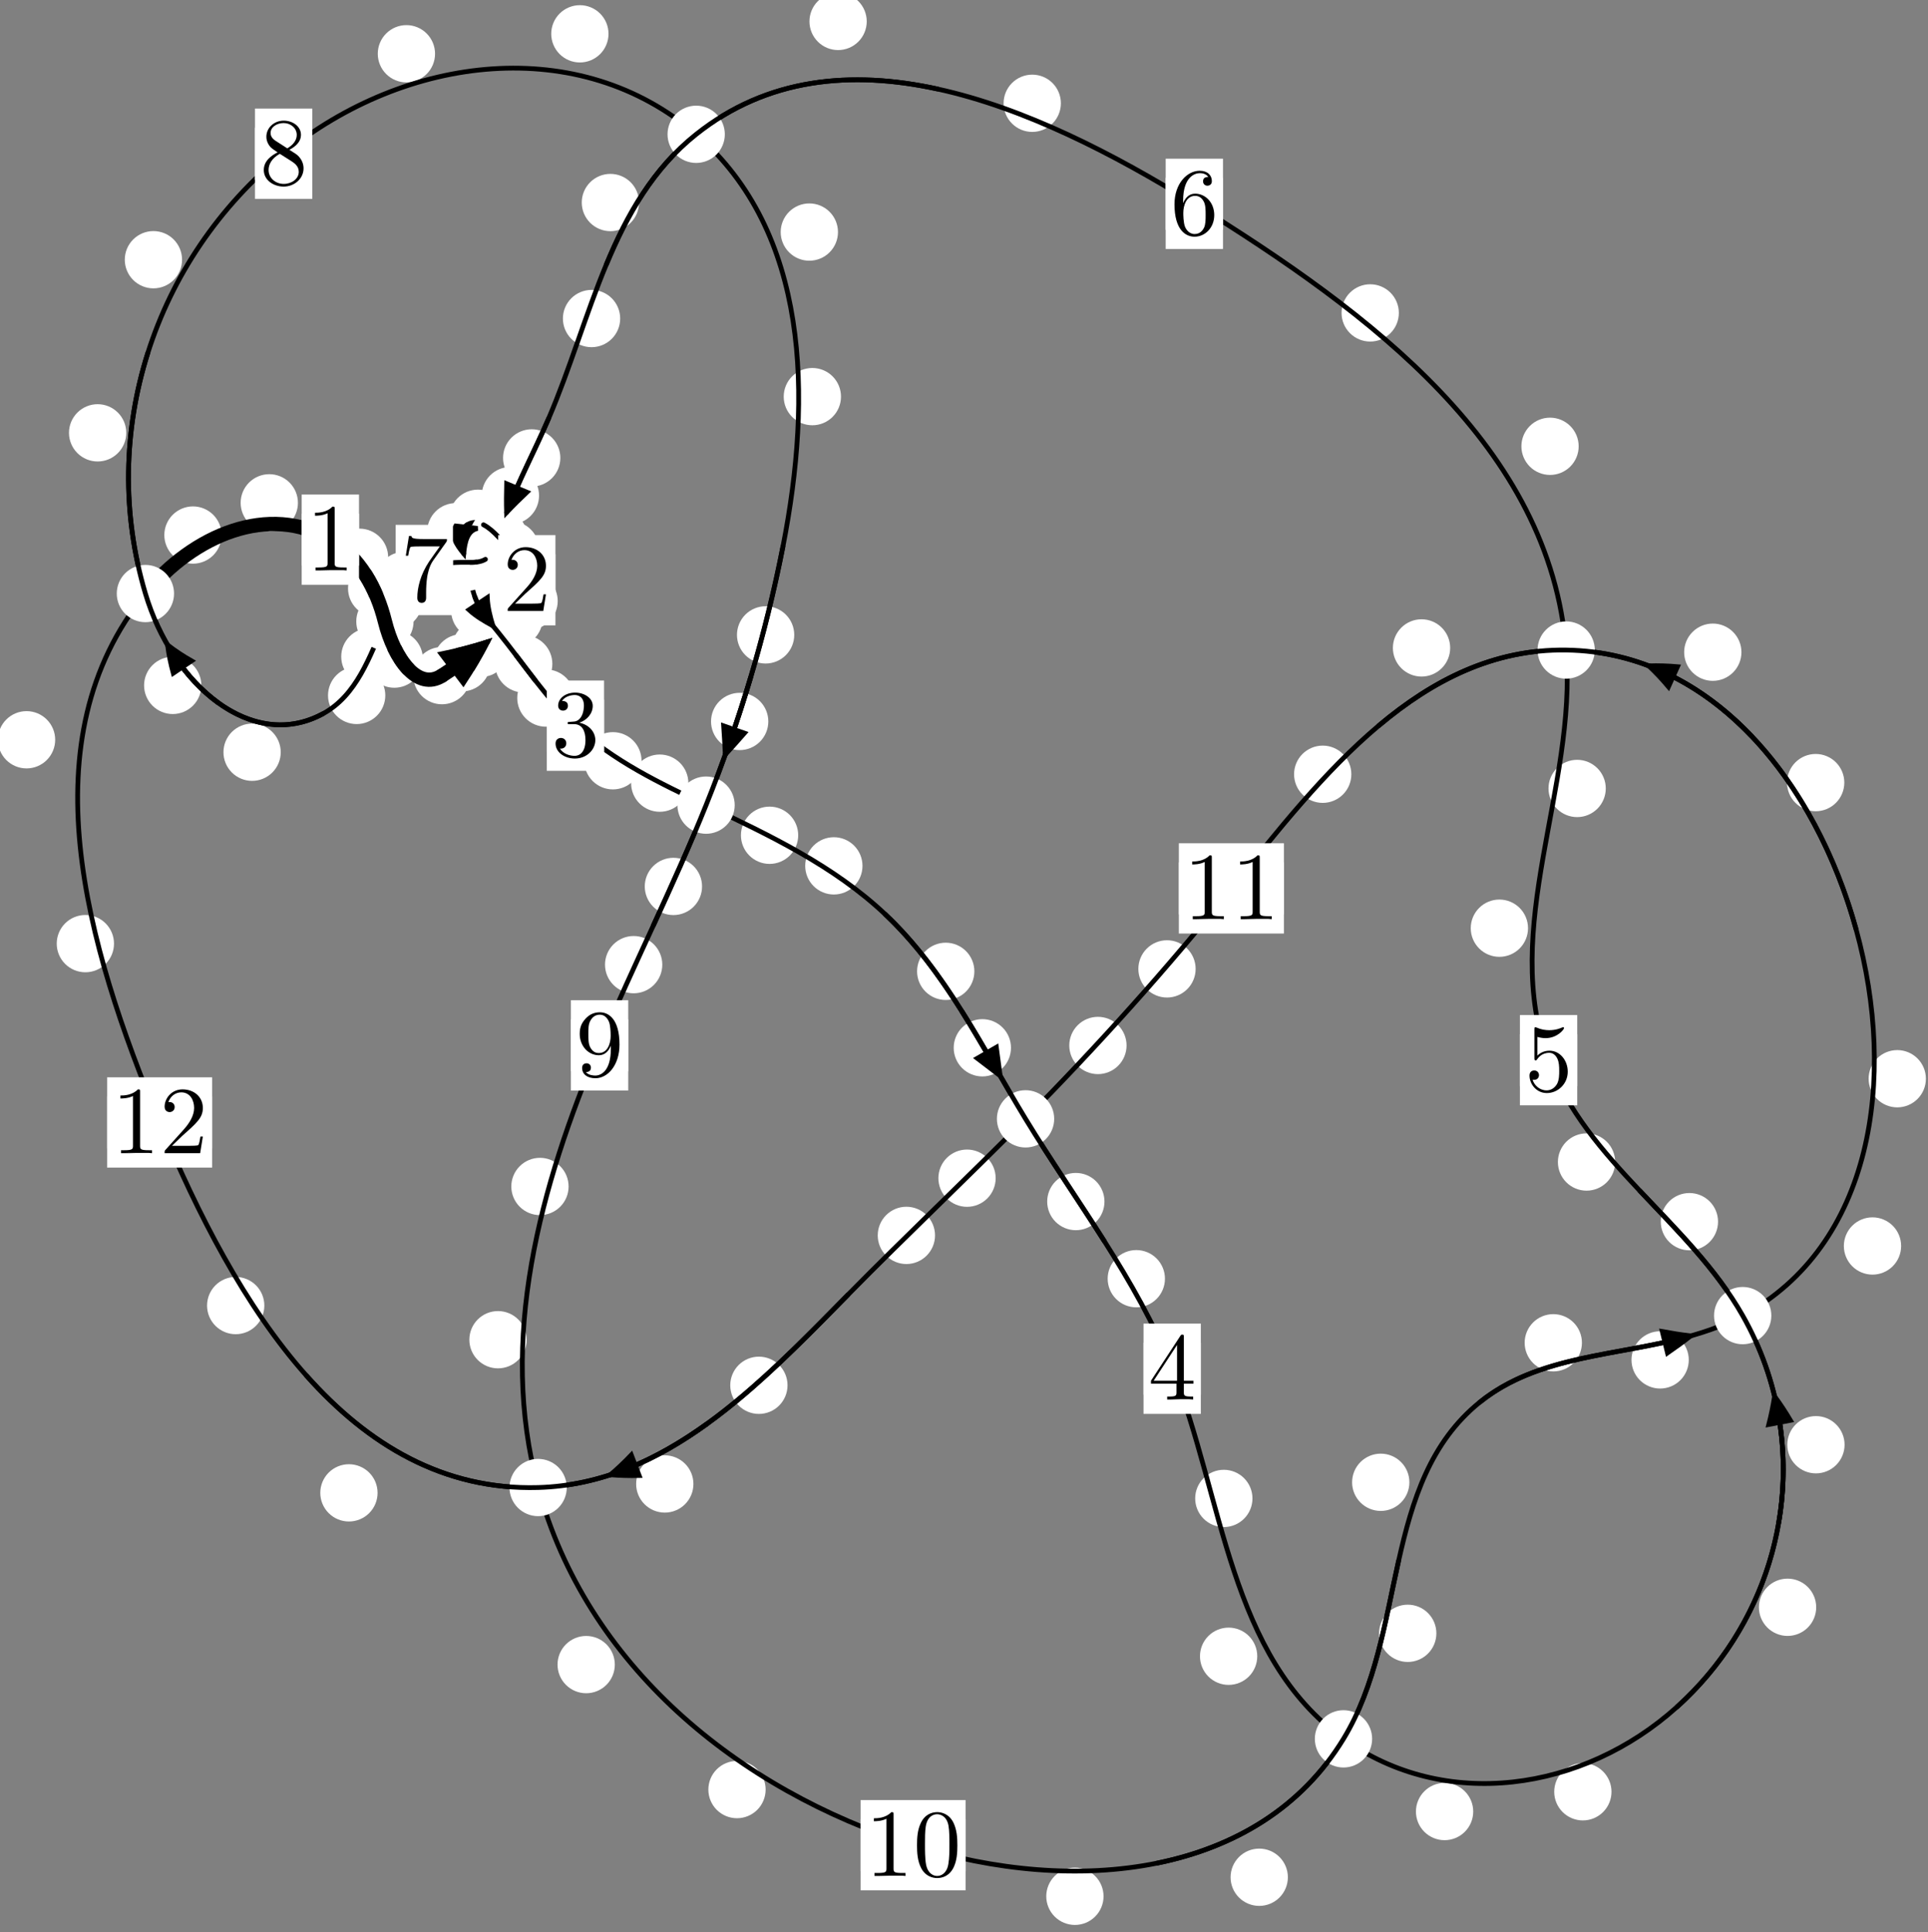 <?xml version="1.0"?>
<!-- Created by MetaPost 1.999 on 2021.07.06:0002 -->
<svg version="1.1" xmlns="http://www.w3.org/2000/svg" xmlns:xlink="http://www.w3.org/1999/xlink" width="201.197" height="201.615" viewBox="0 0 201.197 201.615">
<rect x="0" y="0" width="201.197" height="201.615" fill="#808080" stroke="none"/>
<!-- Original BoundingBox: -52.218918 -134.862686 148.978317 66.751999 -->
  <defs>
    <g transform="scale(0.01,0.01)" id="GLYPHcmr10_48">
      <path style="fill-rule: evenodd;" d="M460 -320C460 -400,455 -480,420 -554C374 -650,292 -666,250 -666C190 -666,117 -640,76 -547C44 -478,39 -400,39 -320C39 -245,43 -155,84 -79C127 2,200 22,249 22C303 22,379 1,423 -94C455 -163,460 -241,460 -320M249 -0C210 -0,151 -25,133 -121C122 -181,122 -273,122 -332C122 -396,122 -462,130 -516C149 -635,224 -644,249 -644C282 -644,348 -626,367 -527C377 -471,377 -395,377 -332C377 -257,377 -189,366 -125C351 -30,294 -0,249 -0"></path>
    </g>
    <g transform="scale(0.01,0.01)" id="GLYPHcmr10_49">
      <path style="fill-rule: evenodd;" d="M294 -640C294 -664,294 -666,271 -666C209 -602,121 -602,89 -602L89 -571C109 -571,168 -571,220 -597L220 -79C220 -43,217 -31,127 -31L95 -31L95 -0L257 -0L130 -3L217 -3L257 -3L297 -3L384 -3L419 -0L419 -31L387 -31C297 -31,294 -42,294 -79"></path>
    </g>
    <g transform="scale(0.01,0.01)" id="GLYPHcmr10_50">
      <path style="fill-rule: evenodd;" d="M127 -77L233 -180C389 -318,449 -372,449 -472C449 -586,359 -666,237 -666C124 -666,50 -574,50 -485C50 -429,100 -429,103 -429C120 -429,155 -441,155 -482C155 -508,137 -534,102 -534C94 -534,92 -534,89 -533C112 -598,166 -635,224 -635C315 -635,358 -554,358 -472C358 -392,308 -313,253 -251L61 -37C50 -26,50 -24,50 -0L421 -0L449 -174L424 -174C419 -144,412 -100,402 -85C395 -77,329 -77,307 -77"></path>
    </g>
    <g transform="scale(0.01,0.01)" id="GLYPHcmr10_51">
      <path style="fill-rule: evenodd;" d="M290 -352C372 -379,430 -449,430 -528C430 -610,342 -666,246 -666C145 -666,69 -606,69 -530C69 -497,91 -478,120 -478C151 -478,171 -500,171 -529C171 -579,124 -579,109 -579C140 -628,206 -641,242 -641C283 -641,338 -619,338 -529C338 -517,336 -459,310 -415C280 -367,246 -364,221 -363C213 -362,189 -360,182 -360C174 -359,167 -358,167 -348C167 -337,174 -337,191 -337L235 -337C317 -337,354 -269,354 -171C354 -35,285 -6,241 -6C198 -6,123 -23,88 -82C123 -77,154 -99,154 -137C154 -173,127 -193,98 -193C74 -193,42 -179,42 -135C42 -44,135 22,244 22C366 22,457 -69,457 -171C457 -253,394 -331,290 -352"></path>
    </g>
    <g transform="scale(0.01,0.01)" id="GLYPHcmr10_52">
      <path style="fill-rule: evenodd;" d="M294 -165L294 -78C294 -42,292 -31,218 -31L197 -31L197 -0L332 -0L238 -3L290 -3L332 -3L374 -3L427 -3L468 -0L468 -31L447 -31C373 -31,371 -42,371 -78L371 -165L471 -165L471 -196L371 -196L371 -651C371 -671,371 -677,355 -677C346 -677,343 -677,335 -665L28 -196L28 -165M300 -196L56 -196L300 -569"></path>
    </g>
    <g transform="scale(0.01,0.01)" id="GLYPHcmr10_53">
      <path style="fill-rule: evenodd;" d="M449 -201C449 -320,367 -420,259 -420C211 -420,168 -404,132 -369L132 -564C152 -558,185 -551,217 -551C340 -551,410 -642,410 -655C410 -661,407 -666,400 -666C399 -666,397 -666,392 -663C372 -654,323 -634,256 -634C216 -634,170 -641,123 -662C115 -665,113 -665,111 -665C101 -665,101 -657,101 -641L101 -345C101 -327,101 -319,115 -319C122 -319,124 -322,128 -328C139 -344,176 -398,257 -398C309 -398,334 -352,342 -334C358 -297,360 -258,360 -208C360 -173,360 -113,336 -71C312 -32,275 -6,229 -6C156 -6,99 -59,82 -118C85 -117,88 -116,99 -116C132 -116,149 -141,149 -165C149 -189,132 -214,99 -214C85 -214,50 -207,50 -161C50 -75,119 22,231 22C347 22,449 -74,449 -201"></path>
    </g>
    <g transform="scale(0.01,0.01)" id="GLYPHcmr10_54">
      <path style="fill-rule: evenodd;" d="M132 -328L132 -352C132 -605,256 -641,307 -641C331 -641,373 -635,395 -601C380 -601,340 -601,340 -556C340 -525,364 -510,386 -510C402 -510,432 -519,432 -558C432 -618,388 -666,305 -666C177 -666,42 -537,42 -316C42 -49,158 22,251 22C362 22,457 -72,457 -204C457 -331,368 -427,257 -427C189 -427,152 -376,132 -328M251 -6C188 -6,158 -66,152 -81C134 -128,134 -208,134 -226C134 -304,166 -404,256 -404C272 -404,318 -404,349 -342C367 -305,367 -254,367 -205C367 -157,367 -107,350 -71C320 -11,274 -6,251 -6"></path>
    </g>
    <g transform="scale(0.01,0.01)" id="GLYPHcmr10_55">
      <path style="fill-rule: evenodd;" d="M476 -609C485 -621,485 -623,485 -644L242 -644C120 -644,118 -657,114 -676L89 -676L56 -470L81 -470C84 -486,93 -549,106 -561C113 -567,191 -567,204 -567L411 -567C400 -551,321 -442,299 -409C209 -274,176 -135,176 -33C176 -23,176 22,222 22C268 22,268 -23,268 -33L268 -84C268 -139,271 -194,279 -248C283 -271,297 -357,341 -419"></path>
    </g>
    <g transform="scale(0.01,0.01)" id="GLYPHcmr10_56">
      <path style="fill-rule: evenodd;" d="M163 -457C117 -487,113 -521,113 -538C113 -599,178 -641,249 -641C322 -641,386 -589,386 -517C386 -460,347 -412,287 -377M309 -362C381 -399,430 -451,430 -517C430 -609,341 -666,250 -666C150 -666,69 -592,69 -499C69 -481,71 -436,113 -389C124 -377,161 -352,186 -335C128 -306,42 -250,42 -151C42 -45,144 22,249 22C362 22,457 -61,457 -168C457 -204,446 -249,408 -291C389 -312,373 -322,309 -362M209 -320L332 -242C360 -223,407 -193,407 -132C407 -58,332 -6,250 -6C164 -6,92 -68,92 -151C92 -209,124 -273,209 -320"></path>
    </g>
    <g transform="scale(0.01,0.01)" id="GLYPHcmr10_57">
      <path style="fill-rule: evenodd;" d="M367 -318L367 -286C367 -52,263 -6,205 -6C188 -6,134 -8,107 -42C151 -42,159 -71,159 -88C159 -119,135 -134,113 -134C97 -134,67 -125,67 -86C67 -19,121 22,206 22C335 22,457 -114,457 -329C457 -598,342 -666,253 -666C198 -666,149 -648,106 -603C65 -558,42 -516,42 -441C42 -316,130 -218,242 -218C303 -218,344 -260,367 -318M243 -241C227 -241,181 -241,150 -304C132 -341,132 -391,132 -440C132 -494,132 -541,153 -578C180 -628,218 -641,253 -641C299 -641,332 -607,349 -562C361 -530,365 -467,365 -421C365 -338,331 -241,243 -241"></path>
    </g>
  </defs>
  <path d="M51.187 69.161C51.187 68.369,50.872 67.608,50.312 67.048C49.751 66.488,48.991 66.173,48.198 66.173C47.406 66.173,46.646 66.488,46.085 67.048C45.525 67.608,45.21 68.369,45.21 69.161C45.21 69.954,45.525 70.714,46.085 71.275C46.646 71.835,47.406 72.15,48.198 72.15C48.991 72.15,49.751 71.835,50.312 71.275C50.872 70.714,51.187 69.954,51.187 69.161Z" style="fill: rgb(100%,100%,100%);stroke: none;"></path>
  <path d="M49.11 70.502C49.11 69.709,48.795 68.949,48.235 68.389C47.674 67.828,46.914 67.513,46.121 67.513C45.329 67.513,44.569 67.828,44.008 68.389C43.448 68.949,43.133 69.709,43.133 70.502C43.133 71.295,43.448 72.055,44.008 72.615C44.569 73.176,45.329 73.491,46.121 73.491C46.914 73.491,47.674 73.176,48.235 72.615C48.795 72.055,49.11 71.295,49.11 70.502Z" style="fill: rgb(100%,100%,100%);stroke: none;"></path>
  <path d="M56.633 64.517C56.633 63.724,56.318 62.964,55.758 62.403C55.197 61.843,54.437 61.528,53.644 61.528C52.852 61.528,52.091 61.843,51.531 62.403C50.97 62.964,50.656 63.724,50.656 64.517C50.656 65.309,50.97 66.07,51.531 66.63C52.091 67.191,52.852 67.506,53.644 67.506C54.437 67.506,55.197 67.191,55.758 66.63C56.318 66.07,56.633 65.309,56.633 64.517Z" style="fill: rgb(100%,100%,100%);stroke: none;"></path>
  <path d="M53.153 67.656C53.153 66.863,52.838 66.103,52.278 65.543C51.717 64.982,50.957 64.667,50.164 64.667C49.372 64.667,48.612 64.982,48.051 65.543C47.491 66.103,47.176 66.863,47.176 67.656C47.176 68.449,47.491 69.209,48.051 69.769C48.612 70.33,49.372 70.645,50.164 70.645C50.957 70.645,51.717 70.33,52.278 69.769C52.838 69.209,53.153 68.449,53.153 67.656Z" style="fill: rgb(100%,100%,100%);stroke: none;"></path>
  <path d="M57.76 58.69C57.76 57.897,57.445 57.137,56.885 56.577C56.324 56.016,55.564 55.701,54.771 55.701C53.979 55.701,53.218 56.016,52.658 56.577C52.097 57.137,51.783 57.897,51.783 58.69C51.783 59.483,52.097 60.243,52.658 60.803C53.218 61.364,53.979 61.679,54.771 61.679C55.564 61.679,56.324 61.364,56.885 60.803C57.445 60.243,57.76 59.483,57.76 58.69Z" style="fill: rgb(100%,100%,100%);stroke: none;"></path>
  <path d="M58.2 62.719C58.2 61.926,57.885 61.166,57.324 60.606C56.764 60.045,56.004 59.73,55.211 59.73C54.418 59.73,53.658 60.045,53.098 60.606C52.537 61.166,52.222 61.926,52.222 62.719C52.222 63.512,52.537 64.272,53.098 64.832C53.658 65.393,54.418 65.708,55.211 65.708C56.004 65.708,56.764 65.393,57.324 64.832C57.885 64.272,58.2 63.512,58.2 62.719Z" style="fill: rgb(100%,100%,100%);stroke: none;"></path>
  <path d="M54.051 55.03C54.051 54.238,53.736 53.478,53.175 52.917C52.615 52.357,51.855 52.042,51.062 52.042C50.269 52.042,49.509 52.357,48.949 52.917C48.388 53.478,48.073 54.238,48.073 55.03C48.073 55.823,48.388 56.583,48.949 57.144C49.509 57.704,50.269 58.019,51.062 58.019C51.855 58.019,52.615 57.704,53.175 57.144C53.736 56.583,54.051 55.823,54.051 55.03Z" style="fill: rgb(100%,100%,100%);stroke: none;"></path>
  <path d="M56.271 57.367C56.271 56.574,55.956 55.814,55.396 55.254C54.836 54.693,54.075 54.378,53.283 54.378C52.49 54.378,51.73 54.693,51.169 55.254C50.609 55.814,50.294 56.574,50.294 57.367C50.294 58.16,50.609 58.92,51.169 59.48C51.73 60.041,52.49 60.356,53.283 60.356C54.075 60.356,54.836 60.041,55.396 59.48C55.956 58.92,56.271 58.16,56.271 57.367Z" style="fill: rgb(100%,100%,100%);stroke: none;"></path>
  <path d="M50.557 55.484C50.557 54.692,50.242 53.931,49.681 53.371C49.121 52.811,48.361 52.496,47.568 52.496C46.775 52.496,46.015 52.811,45.455 53.371C44.894 53.931,44.579 54.692,44.579 55.484C44.579 56.277,44.894 57.037,45.455 57.598C46.015 58.158,46.775 58.473,47.568 58.473C48.361 58.473,49.121 58.158,49.681 57.598C50.242 57.037,50.557 56.277,50.557 55.484Z" style="fill: rgb(100%,100%,100%);stroke: none;"></path>
  <path d="M52.866 54.08C52.866 53.288,52.551 52.528,51.99 51.967C51.43 51.407,50.67 51.092,49.877 51.092C49.084 51.092,48.324 51.407,47.764 51.967C47.203 52.528,46.888 53.288,46.888 54.08C46.888 54.873,47.203 55.633,47.764 56.194C48.324 56.754,49.084 57.069,49.877 57.069C50.67 57.069,51.43 56.754,51.99 56.194C52.551 55.633,52.866 54.873,52.866 54.08Z" style="fill: rgb(100%,100%,100%);stroke: none;"></path>
  <path d="M52.063 59.854C52.063 59.062,51.748 58.302,51.188 57.741C50.627 57.181,49.867 56.866,49.074 56.866C48.282 56.866,47.522 57.181,46.961 57.741C46.401 58.302,46.086 59.062,46.086 59.854C46.086 60.647,46.401 61.407,46.961 61.968C47.522 62.528,48.282 62.843,49.074 62.843C49.867 62.843,50.627 62.528,51.188 61.968C51.748 61.407,52.063 60.647,52.063 59.854Z" style="fill: rgb(100%,100%,100%);stroke: none;"></path>
  <path d="M51.184 57.188C51.184 56.395,50.869 55.635,50.308 55.074C49.748 54.514,48.988 54.199,48.195 54.199C47.402 54.199,46.642 54.514,46.082 55.074C45.521 55.635,45.206 56.395,45.206 57.188C45.206 57.98,45.521 58.741,46.082 59.301C46.642 59.862,47.402 60.176,48.195 60.176C48.988 60.176,49.748 59.862,50.308 59.301C50.869 58.741,51.184 57.98,51.184 57.188Z" style="fill: rgb(100%,100%,100%);stroke: none;"></path>
  <path d="M53.052 63.692C53.052 62.899,52.737 62.139,52.177 61.579C51.616 61.018,50.856 60.703,50.064 60.703C49.271 60.703,48.511 61.018,47.95 61.579C47.39 62.139,47.075 62.899,47.075 63.692C47.075 64.485,47.39 65.245,47.95 65.805C48.511 66.366,49.271 66.681,50.064 66.681C50.856 66.681,51.616 66.366,52.177 65.805C52.737 65.245,53.052 64.485,53.052 63.692Z" style="fill: rgb(100%,100%,100%);stroke: none;"></path>
  <path d="M52.118 61.12C52.118 60.327,51.803 59.567,51.242 59.007C50.682 58.446,49.922 58.131,49.129 58.131C48.336 58.131,47.576 58.446,47.016 59.007C46.455 59.567,46.14 60.327,46.14 61.12C46.14 61.913,46.455 62.673,47.016 63.233C47.576 63.794,48.336 64.109,49.129 64.109C49.922 64.109,50.682 63.794,51.242 63.233C51.803 62.673,52.118 61.913,52.118 61.12Z" style="fill: rgb(100%,100%,100%);stroke: none;"></path>
  <path d="M57.641 69.274C57.641 68.481,57.326 67.721,56.766 67.16C56.205 66.6,55.445 66.285,54.652 66.285C53.86 66.285,53.1 66.6,52.539 67.16C51.979 67.721,51.664 68.481,51.664 69.274C51.664 70.066,51.979 70.827,52.539 71.387C53.1 71.948,53.86 72.263,54.652 72.263C55.445 72.263,56.205 71.948,56.766 71.387C57.326 70.827,57.641 70.066,57.641 69.274Z" style="fill: rgb(100%,100%,100%);stroke: none;"></path>
  <path d="M54.049 64.84C54.049 64.047,53.734 63.287,53.173 62.727C52.613 62.166,51.853 61.851,51.06 61.851C50.267 61.851,49.507 62.166,48.947 62.727C48.386 63.287,48.071 64.047,48.071 64.84C48.071 65.633,48.386 66.393,48.947 66.953C49.507 67.514,50.267 67.829,51.06 67.829C51.853 67.829,52.613 67.514,53.173 66.953C53.734 66.393,54.049 65.633,54.049 64.84Z" style="fill: rgb(100%,100%,100%);stroke: none;"></path>
  <path d="M66.948 79.384C66.948 78.592,66.633 77.832,66.072 77.271C65.512 76.711,64.752 76.396,63.959 76.396C63.166 76.396,62.406 76.711,61.846 77.271C61.285 77.832,60.97 78.592,60.97 79.384C60.97 80.177,61.285 80.937,61.846 81.498C62.406 82.058,63.166 82.373,63.959 82.373C64.752 82.373,65.512 82.058,66.072 81.498C66.633 80.937,66.948 80.177,66.948 79.384Z" style="fill: rgb(100%,100%,100%);stroke: none;"></path>
  <path d="M59.956 72.841C59.956 72.048,59.641 71.288,59.08 70.728C58.52 70.167,57.76 69.852,56.967 69.852C56.174 69.852,55.414 70.167,54.854 70.728C54.293 71.288,53.978 72.048,53.978 72.841C53.978 73.634,54.293 74.394,54.854 74.954C55.414 75.515,56.174 75.83,56.967 75.83C57.76 75.83,58.52 75.515,59.08 74.954C59.641 74.394,59.956 73.634,59.956 72.841Z" style="fill: rgb(100%,100%,100%);stroke: none;"></path>
  <path d="M83.297 87.158C83.297 86.365,82.982 85.605,82.422 85.045C81.861 84.484,81.101 84.169,80.308 84.169C79.516 84.169,78.756 84.484,78.195 85.045C77.635 85.605,77.32 86.365,77.32 87.158C77.32 87.951,77.635 88.711,78.195 89.271C78.756 89.832,79.516 90.147,80.308 90.147C81.101 90.147,81.861 89.832,82.422 89.271C82.982 88.711,83.297 87.951,83.297 87.158Z" style="fill: rgb(100%,100%,100%);stroke: none;"></path>
  <path d="M71.836 81.72C71.836 80.927,71.521 80.167,70.961 79.607C70.4 79.046,69.64 78.731,68.847 78.731C68.055 78.731,67.295 79.046,66.734 79.607C66.174 80.167,65.859 80.927,65.859 81.72C65.859 82.513,66.174 83.273,66.734 83.833C67.295 84.394,68.055 84.709,68.847 84.709C69.64 84.709,70.4 84.394,70.961 83.833C71.521 83.273,71.836 82.513,71.836 81.72Z" style="fill: rgb(100%,100%,100%);stroke: none;"></path>
  <path d="M101.68 101.356C101.68 100.564,101.365 99.804,100.804 99.243C100.244 98.683,99.484 98.368,98.691 98.368C97.898 98.368,97.138 98.683,96.578 99.243C96.017 99.804,95.702 100.564,95.702 101.356C95.702 102.149,96.017 102.909,96.578 103.47C97.138 104.03,97.898 104.345,98.691 104.345C99.484 104.345,100.244 104.03,100.804 103.47C101.365 102.909,101.68 102.149,101.68 101.356Z" style="fill: rgb(100%,100%,100%);stroke: none;"></path>
  <path d="M90.005 90.351C90.005 89.558,89.69 88.798,89.13 88.238C88.57 87.677,87.809 87.362,87.017 87.362C86.224 87.362,85.464 87.677,84.903 88.238C84.343 88.798,84.028 89.558,84.028 90.351C84.028 91.144,84.343 91.904,84.903 92.464C85.464 93.025,86.224 93.34,87.017 93.34C87.809 93.34,88.57 93.025,89.13 92.464C89.69 91.904,90.005 91.144,90.005 90.351Z" style="fill: rgb(100%,100%,100%);stroke: none;"></path>
  <path d="M115.257 125.38C115.257 124.588,114.942 123.828,114.382 123.267C113.821 122.707,113.061 122.392,112.269 122.392C111.476 122.392,110.716 122.707,110.155 123.267C109.595 123.828,109.28 124.588,109.28 125.38C109.28 126.173,109.595 126.933,110.155 127.494C110.716 128.054,111.476 128.369,112.269 128.369C113.061 128.369,113.821 128.054,114.382 127.494C114.942 126.933,115.257 126.173,115.257 125.38Z" style="fill: rgb(100%,100%,100%);stroke: none;"></path>
  <path d="M105.501 109.335C105.501 108.542,105.186 107.782,104.626 107.222C104.065 106.661,103.305 106.346,102.512 106.346C101.72 106.346,100.96 106.661,100.399 107.222C99.839 107.782,99.524 108.542,99.524 109.335C99.524 110.128,99.839 110.888,100.399 111.448C100.96 112.009,101.72 112.324,102.512 112.324C103.305 112.324,104.065 112.009,104.626 111.448C105.186 110.888,105.501 110.128,105.501 109.335Z" style="fill: rgb(100%,100%,100%);stroke: none;"></path>
  <path d="M130.701 156.358C130.701 155.565,130.386 154.805,129.826 154.245C129.265 153.684,128.505 153.369,127.712 153.369C126.92 153.369,126.159 153.684,125.599 154.245C125.039 154.805,124.724 155.565,124.724 156.358C124.724 157.151,125.039 157.911,125.599 158.471C126.159 159.032,126.92 159.347,127.712 159.347C128.505 159.347,129.265 159.032,129.826 158.471C130.386 157.911,130.701 157.151,130.701 156.358Z" style="fill: rgb(100%,100%,100%);stroke: none;"></path>
  <path d="M121.569 133.429C121.569 132.637,121.254 131.877,120.693 131.316C120.133 130.756,119.373 130.441,118.58 130.441C117.787 130.441,117.027 130.756,116.467 131.316C115.906 131.877,115.591 132.637,115.591 133.429C115.591 134.222,115.906 134.982,116.467 135.543C117.027 136.103,117.787 136.418,118.58 136.418C119.373 136.418,120.133 136.103,120.693 135.543C121.254 134.982,121.569 134.222,121.569 133.429Z" style="fill: rgb(100%,100%,100%);stroke: none;"></path>
  <path d="M153.738 189.03C153.738 188.237,153.423 187.477,152.862 186.917C152.302 186.356,151.542 186.041,150.749 186.041C149.956 186.041,149.196 186.356,148.636 186.917C148.075 187.477,147.76 188.237,147.76 189.03C147.76 189.823,148.075 190.583,148.636 191.143C149.196 191.704,149.956 192.019,150.749 192.019C151.542 192.019,152.302 191.704,152.862 191.143C153.423 190.583,153.738 189.823,153.738 189.03Z" style="fill: rgb(100%,100%,100%);stroke: none;"></path>
  <path d="M131.201 172.826C131.201 172.034,130.886 171.273,130.326 170.713C129.765 170.152,129.005 169.838,128.212 169.838C127.42 169.838,126.66 170.152,126.099 170.713C125.539 171.273,125.224 172.034,125.224 172.826C125.224 173.619,125.539 174.379,126.099 174.94C126.66 175.5,127.42 175.815,128.212 175.815C129.005 175.815,129.765 175.5,130.326 174.94C130.886 174.379,131.201 173.619,131.201 172.826Z" style="fill: rgb(100%,100%,100%);stroke: none;"></path>
  <path d="M189.53 167.716C189.53 166.923,189.215 166.163,188.655 165.603C188.094 165.042,187.334 164.727,186.542 164.727C185.749 164.727,184.989 165.042,184.428 165.603C183.868 166.163,183.553 166.923,183.553 167.716C183.553 168.509,183.868 169.269,184.428 169.829C184.989 170.39,185.749 170.705,186.542 170.705C187.334 170.705,188.094 170.39,188.655 169.829C189.215 169.269,189.53 168.509,189.53 167.716Z" style="fill: rgb(100%,100%,100%);stroke: none;"></path>
  <path d="M168.168 186.968C168.168 186.175,167.853 185.415,167.293 184.855C166.733 184.294,165.972 183.979,165.18 183.979C164.387 183.979,163.627 184.294,163.066 184.855C162.506 185.415,162.191 186.175,162.191 186.968C162.191 187.761,162.506 188.521,163.066 189.081C163.627 189.642,164.387 189.957,165.18 189.957C165.972 189.957,166.733 189.642,167.293 189.081C167.853 188.521,168.168 187.761,168.168 186.968Z" style="fill: rgb(100%,100%,100%);stroke: none;"></path>
  <path d="M179.287 127.479C179.287 126.686,178.972 125.926,178.412 125.365C177.851 124.805,177.091 124.49,176.298 124.49C175.506 124.49,174.746 124.805,174.185 125.365C173.625 125.926,173.31 126.686,173.31 127.479C173.31 128.271,173.625 129.031,174.185 129.592C174.746 130.152,175.506 130.467,176.298 130.467C177.091 130.467,177.851 130.152,178.412 129.592C178.972 129.031,179.287 128.271,179.287 127.479Z" style="fill: rgb(100%,100%,100%);stroke: none;"></path>
  <path d="M192.491 150.754C192.491 149.961,192.176 149.201,191.615 148.641C191.055 148.08,190.295 147.765,189.502 147.765C188.709 147.765,187.949 148.08,187.389 148.641C186.828 149.201,186.513 149.961,186.513 150.754C186.513 151.547,186.828 152.307,187.389 152.867C187.949 153.428,188.709 153.743,189.502 153.743C190.295 153.743,191.055 153.428,191.615 152.867C192.176 152.307,192.491 151.547,192.491 150.754Z" style="fill: rgb(100%,100%,100%);stroke: none;"></path>
  <path d="M159.457 96.855C159.457 96.062,159.142 95.302,158.582 94.741C158.021 94.181,157.261 93.866,156.468 93.866C155.676 93.866,154.915 94.181,154.355 94.741C153.795 95.302,153.48 96.062,153.48 96.855C153.48 97.647,153.795 98.408,154.355 98.968C154.915 99.529,155.676 99.844,156.468 99.844C157.261 99.844,158.021 99.529,158.582 98.968C159.142 98.408,159.457 97.647,159.457 96.855Z" style="fill: rgb(100%,100%,100%);stroke: none;"></path>
  <path d="M168.552 121.254C168.552 120.461,168.238 119.701,167.677 119.14C167.117 118.58,166.356 118.265,165.564 118.265C164.771 118.265,164.011 118.58,163.45 119.14C162.89 119.701,162.575 120.461,162.575 121.254C162.575 122.046,162.89 122.807,163.45 123.367C164.011 123.928,164.771 124.243,165.564 124.243C166.356 124.243,167.117 123.928,167.677 123.367C168.238 122.807,168.552 122.046,168.552 121.254Z" style="fill: rgb(100%,100%,100%);stroke: none;"></path>
  <path d="M164.743 46.571C164.743 45.778,164.428 45.018,163.868 44.457C163.307 43.897,162.547 43.582,161.754 43.582C160.962 43.582,160.201 43.897,159.641 44.457C159.081 45.018,158.766 45.778,158.766 46.571C158.766 47.363,159.081 48.123,159.641 48.684C160.201 49.244,160.962 49.559,161.754 49.559C162.547 49.559,163.307 49.244,163.868 48.684C164.428 48.123,164.743 47.363,164.743 46.571Z" style="fill: rgb(100%,100%,100%);stroke: none;"></path>
  <path d="M167.571 82.274C167.571 81.482,167.256 80.721,166.696 80.161C166.136 79.6,165.375 79.285,164.583 79.285C163.79 79.285,163.03 79.6,162.469 80.161C161.909 80.721,161.594 81.482,161.594 82.274C161.594 83.067,161.909 83.827,162.469 84.388C163.03 84.948,163.79 85.263,164.583 85.263C165.375 85.263,166.136 84.948,166.696 84.388C167.256 83.827,167.571 83.067,167.571 82.274Z" style="fill: rgb(100%,100%,100%);stroke: none;"></path>
  <path d="M110.709 10.778C110.709 9.985,110.394 9.225,109.833 8.664C109.273 8.104,108.513 7.789,107.72 7.789C106.927 7.789,106.167 8.104,105.607 8.664C105.046 9.225,104.731 9.985,104.731 10.778C104.731 11.57,105.046 12.33,105.607 12.891C106.167 13.451,106.927 13.766,107.72 13.766C108.513 13.766,109.273 13.451,109.833 12.891C110.394 12.33,110.709 11.57,110.709 10.778Z" style="fill: rgb(100%,100%,100%);stroke: none;"></path>
  <path d="M145.977 32.652C145.977 31.86,145.662 31.099,145.102 30.539C144.541 29.978,143.781 29.663,142.988 29.663C142.196 29.663,141.435 29.978,140.875 30.539C140.314 31.099,139.999 31.86,139.999 32.652C139.999 33.445,140.314 34.205,140.875 34.766C141.435 35.326,142.196 35.641,142.988 35.641C143.781 35.641,144.541 35.326,145.102 34.766C145.662 34.205,145.977 33.445,145.977 32.652Z" style="fill: rgb(100%,100%,100%);stroke: none;"></path>
  <path d="M66.687 21.133C66.687 20.341,66.372 19.581,65.811 19.02C65.251 18.46,64.491 18.145,63.698 18.145C62.905 18.145,62.145 18.46,61.585 19.02C61.024 19.581,60.709 20.341,60.709 21.133C60.709 21.926,61.024 22.686,61.585 23.247C62.145 23.807,62.905 24.122,63.698 24.122C64.491 24.122,65.251 23.807,65.811 23.247C66.372 22.686,66.687 21.926,66.687 21.133Z" style="fill: rgb(100%,100%,100%);stroke: none;"></path>
  <path d="M90.449 2.237C90.449 1.444,90.134 0.684,89.573 0.123C89.013 -0.437,88.253 -0.752,87.46 -0.752C86.667 -0.752,85.907 -0.437,85.347 0.123C84.786 0.684,84.471 1.444,84.471 2.237C84.471 3.029,84.786 3.79,85.347 4.35C85.907 4.911,86.667 5.225,87.46 5.225C88.253 5.225,89.013 4.911,89.573 4.35C90.134 3.79,90.449 3.029,90.449 2.237Z" style="fill: rgb(100%,100%,100%);stroke: none;"></path>
  <path d="M58.475 47.783C58.475 46.99,58.16 46.23,57.599 45.67C57.039 45.109,56.279 44.794,55.486 44.794C54.693 44.794,53.933 45.109,53.373 45.67C52.812 46.23,52.497 46.99,52.497 47.783C52.497 48.576,52.812 49.336,53.373 49.896C53.933 50.457,54.693 50.772,55.486 50.772C56.279 50.772,57.039 50.457,57.599 49.896C58.16 49.336,58.475 48.576,58.475 47.783Z" style="fill: rgb(100%,100%,100%);stroke: none;"></path>
  <path d="M64.719 33.239C64.719 32.447,64.404 31.687,63.844 31.126C63.283 30.566,62.523 30.251,61.73 30.251C60.938 30.251,60.177 30.566,59.617 31.126C59.056 31.687,58.742 32.447,58.742 33.239C58.742 34.032,59.056 34.792,59.617 35.353C60.177 35.913,60.938 36.228,61.73 36.228C62.523 36.228,63.283 35.913,63.844 35.353C64.404 34.792,64.719 34.032,64.719 33.239Z" style="fill: rgb(100%,100%,100%);stroke: none;"></path>
  <path d="M54.724 56.917C54.724 56.125,54.409 55.365,53.849 54.804C53.288 54.244,52.528 53.929,51.736 53.929C50.943 53.929,50.183 54.244,49.622 54.804C49.062 55.365,48.747 56.125,48.747 56.917C48.747 57.71,49.062 58.47,49.622 59.031C50.183 59.591,50.943 59.906,51.736 59.906C52.528 59.906,53.288 59.591,53.849 59.031C54.409 58.47,54.724 57.71,54.724 56.917Z" style="fill: rgb(100%,100%,100%);stroke: none;"></path>
  <path d="M56.252 51.716C56.252 50.923,55.937 50.163,55.377 49.602C54.816 49.042,54.056 48.727,53.263 48.727C52.471 48.727,51.71 49.042,51.15 49.602C50.59 50.163,50.275 50.923,50.275 51.716C50.275 52.508,50.59 53.269,51.15 53.829C51.71 54.39,52.471 54.704,53.263 54.704C54.056 54.704,54.816 54.39,55.377 53.829C55.937 53.269,56.252 52.508,56.252 51.716Z" style="fill: rgb(100%,100%,100%);stroke: none;"></path>
  <path d="M53.061 58.711C53.061 57.919,52.746 57.158,52.186 56.598C51.626 56.037,50.865 55.722,50.073 55.722C49.28 55.722,48.52 56.037,47.959 56.598C47.399 57.158,47.084 57.919,47.084 58.711C47.084 59.504,47.399 60.264,47.959 60.825C48.52 61.385,49.28 61.7,50.073 61.7C50.865 61.7,51.626 61.385,52.186 60.825C52.746 60.264,53.061 59.504,53.061 58.711Z" style="fill: rgb(100%,100%,100%);stroke: none;"></path>
  <path d="M54.452 57.884C54.452 57.091,54.137 56.331,53.576 55.771C53.016 55.21,52.256 54.895,51.463 54.895C50.67 54.895,49.91 55.21,49.35 55.771C48.789 56.331,48.474 57.091,48.474 57.884C48.474 58.677,48.789 59.437,49.35 59.997C49.91 60.558,50.67 60.873,51.463 60.873C52.256 60.873,53.016 60.558,53.576 59.997C54.137 59.437,54.452 58.677,54.452 57.884Z" style="fill: rgb(100%,100%,100%);stroke: none;"></path>
  <path d="M50.158 58.657C50.158 57.864,49.843 57.104,49.283 56.544C48.722 55.983,47.962 55.668,47.17 55.668C46.377 55.668,45.617 55.983,45.056 56.544C44.496 57.104,44.181 57.864,44.181 58.657C44.181 59.45,44.496 60.21,45.056 60.77C45.617 61.331,46.377 61.646,47.17 61.646C47.962 61.646,48.722 61.331,49.283 60.77C49.843 60.21,50.158 59.45,50.158 58.657Z" style="fill: rgb(100%,100%,100%);stroke: none;"></path>
  <path d="M52.354 58.686C52.354 57.893,52.039 57.133,51.479 56.572C50.918 56.012,50.158 55.697,49.365 55.697C48.573 55.697,47.812 56.012,47.252 56.572C46.691 57.133,46.376 57.893,46.376 58.686C46.376 59.478,46.691 60.239,47.252 60.799C47.812 61.359,48.573 61.674,49.365 61.674C50.158 61.674,50.918 61.359,51.479 60.799C52.039 60.239,52.354 59.478,52.354 58.686Z" style="fill: rgb(100%,100%,100%);stroke: none;"></path>
  <path d="M45.206 60.557C45.206 59.764,44.891 59.004,44.331 58.443C43.77 57.883,43.01 57.568,42.217 57.568C41.425 57.568,40.665 57.883,40.104 58.443C39.544 59.004,39.229 59.764,39.229 60.557C39.229 61.349,39.544 62.109,40.104 62.67C40.665 63.23,41.425 63.545,42.217 63.545C43.01 63.545,43.77 63.23,44.331 62.67C44.891 62.109,45.206 61.349,45.206 60.557Z" style="fill: rgb(100%,100%,100%);stroke: none;"></path>
  <path d="M48.613 58.774C48.613 57.981,48.298 57.221,47.737 56.66C47.177 56.1,46.416 55.785,45.624 55.785C44.831 55.785,44.071 56.1,43.51 56.66C42.95 57.221,42.635 57.981,42.635 58.774C42.635 59.566,42.95 60.327,43.51 60.887C44.071 61.448,44.831 61.763,45.624 61.763C46.416 61.763,47.177 61.448,47.737 60.887C48.298 60.327,48.613 59.566,48.613 58.774Z" style="fill: rgb(100%,100%,100%);stroke: none;"></path>
  <path d="M41.587 68.519C41.587 67.727,41.272 66.967,40.711 66.406C40.151 65.846,39.391 65.531,38.598 65.531C37.805 65.531,37.045 65.846,36.485 66.406C35.924 66.967,35.609 67.727,35.609 68.519C35.609 69.312,35.924 70.072,36.485 70.633C37.045 71.193,37.805 71.508,38.598 71.508C39.391 71.508,40.151 71.193,40.711 70.633C41.272 70.072,41.587 69.312,41.587 68.519Z" style="fill: rgb(100%,100%,100%);stroke: none;"></path>
  <path d="M44.072 62.709C44.072 61.916,43.757 61.156,43.197 60.596C42.636 60.035,41.876 59.72,41.083 59.72C40.29 59.72,39.53 60.035,38.97 60.596C38.409 61.156,38.094 61.916,38.094 62.709C38.094 63.502,38.409 64.262,38.97 64.822C39.53 65.383,40.29 65.698,41.083 65.698C41.876 65.698,42.636 65.383,43.197 64.822C43.757 64.262,44.072 63.502,44.072 62.709Z" style="fill: rgb(100%,100%,100%);stroke: none;"></path>
  <path d="M29.296 78.494C29.296 77.701,28.981 76.941,28.421 76.38C27.86 75.82,27.1 75.505,26.307 75.505C25.515 75.505,24.755 75.82,24.194 76.38C23.634 76.941,23.319 77.701,23.319 78.494C23.319 79.286,23.634 80.046,24.194 80.607C24.755 81.167,25.515 81.482,26.307 81.482C27.1 81.482,27.86 81.167,28.421 80.607C28.981 80.046,29.296 79.286,29.296 78.494Z" style="fill: rgb(100%,100%,100%);stroke: none;"></path>
  <path d="M40.208 72.567C40.208 71.774,39.893 71.014,39.333 70.454C38.772 69.893,38.012 69.578,37.219 69.578C36.427 69.578,35.666 69.893,35.106 70.454C34.545 71.014,34.23 71.774,34.23 72.567C34.23 73.36,34.545 74.12,35.106 74.68C35.666 75.241,36.427 75.556,37.219 75.556C38.012 75.556,38.772 75.241,39.333 74.68C39.893 74.12,40.208 73.36,40.208 72.567Z" style="fill: rgb(100%,100%,100%);stroke: none;"></path>
  <path d="M13.177 45.166C13.177 44.373,12.862 43.613,12.301 43.053C11.741 42.492,10.981 42.177,10.188 42.177C9.395 42.177,8.635 42.492,8.075 43.053C7.514 43.613,7.199 44.373,7.199 45.166C7.199 45.959,7.514 46.719,8.075 47.279C8.635 47.84,9.395 48.155,10.188 48.155C10.981 48.155,11.741 47.84,12.301 47.279C12.862 46.719,13.177 45.959,13.177 45.166Z" style="fill: rgb(100%,100%,100%);stroke: none;"></path>
  <path d="M21.013 71.52C21.013 70.728,20.698 69.968,20.138 69.407C19.577 68.847,18.817 68.532,18.024 68.532C17.232 68.532,16.472 68.847,15.911 69.407C15.351 69.968,15.036 70.728,15.036 71.52C15.036 72.313,15.351 73.073,15.911 73.634C16.472 74.194,17.232 74.509,18.024 74.509C18.817 74.509,19.577 74.194,20.138 73.634C20.698 73.073,21.013 72.313,21.013 71.52Z" style="fill: rgb(100%,100%,100%);stroke: none;"></path>
  <path d="M45.4 5.61C45.4 4.817,45.085 4.057,44.525 3.497C43.964 2.936,43.204 2.621,42.411 2.621C41.619 2.621,40.859 2.936,40.298 3.497C39.738 4.057,39.423 4.817,39.423 5.61C39.423 6.403,39.738 7.163,40.298 7.723C40.859 8.284,41.619 8.599,42.411 8.599C43.204 8.599,43.964 8.284,44.525 7.723C45.085 7.163,45.4 6.403,45.4 5.61Z" style="fill: rgb(100%,100%,100%);stroke: none;"></path>
  <path d="M18.999 27.101C18.999 26.308,18.684 25.548,18.124 24.987C17.563 24.427,16.803 24.112,16.011 24.112C15.218 24.112,14.458 24.427,13.897 24.987C13.337 25.548,13.022 26.308,13.022 27.101C13.022 27.893,13.337 28.654,13.897 29.214C14.458 29.775,15.218 30.089,16.011 30.089C16.803 30.089,17.563 29.775,18.124 29.214C18.684 28.654,18.999 27.893,18.999 27.101Z" style="fill: rgb(100%,100%,100%);stroke: none;"></path>
  <path d="M87.448 24.216C87.448 23.423,87.133 22.663,86.572 22.102C86.012 21.542,85.252 21.227,84.459 21.227C83.666 21.227,82.906 21.542,82.346 22.102C81.785 22.663,81.47 23.423,81.47 24.216C81.47 25.008,81.785 25.769,82.346 26.329C82.906 26.89,83.666 27.204,84.459 27.204C85.252 27.204,86.012 26.89,86.572 26.329C87.133 25.769,87.448 25.008,87.448 24.216Z" style="fill: rgb(100%,100%,100%);stroke: none;"></path>
  <path d="M63.501 3.529C63.501 2.737,63.187 1.977,62.626 1.416C62.066 0.856,61.305 0.541,60.513 0.541C59.72 0.541,58.96 0.856,58.399 1.416C57.839 1.977,57.524 2.737,57.524 3.529C57.524 4.322,57.839 5.082,58.399 5.643C58.96 6.203,59.72 6.518,60.513 6.518C61.305 6.518,62.066 6.203,62.626 5.643C63.187 5.082,63.501 4.322,63.501 3.529Z" style="fill: rgb(100%,100%,100%);stroke: none;"></path>
  <path d="M82.884 66.249C82.884 65.456,82.569 64.696,82.009 64.135C81.449 63.575,80.688 63.26,79.896 63.26C79.103 63.26,78.343 63.575,77.782 64.135C77.222 64.696,76.907 65.456,76.907 66.249C76.907 67.041,77.222 67.802,77.782 68.362C78.343 68.923,79.103 69.238,79.896 69.238C80.688 69.238,81.449 68.923,82.009 68.362C82.569 67.802,82.884 67.041,82.884 66.249Z" style="fill: rgb(100%,100%,100%);stroke: none;"></path>
  <path d="M87.762 41.387C87.762 40.594,87.447 39.834,86.887 39.274C86.326 38.713,85.566 38.398,84.773 38.398C83.981 38.398,83.221 38.713,82.66 39.274C82.1 39.834,81.785 40.594,81.785 41.387C81.785 42.18,82.1 42.94,82.66 43.5C83.221 44.061,83.981 44.376,84.773 44.376C85.566 44.376,86.326 44.061,86.887 43.5C87.447 42.94,87.762 42.18,87.762 41.387Z" style="fill: rgb(100%,100%,100%);stroke: none;"></path>
  <path d="M73.263 92.497C73.263 91.705,72.948 90.944,72.388 90.384C71.827 89.823,71.067 89.508,70.274 89.508C69.482 89.508,68.721 89.823,68.161 90.384C67.6 90.944,67.285 91.705,67.285 92.497C67.285 93.29,67.6 94.05,68.161 94.611C68.721 95.171,69.482 95.486,70.274 95.486C71.067 95.486,71.827 95.171,72.388 94.611C72.948 94.05,73.263 93.29,73.263 92.497Z" style="fill: rgb(100%,100%,100%);stroke: none;"></path>
  <path d="M80.178 75.282C80.178 74.49,79.863 73.73,79.302 73.169C78.742 72.609,77.982 72.294,77.189 72.294C76.396 72.294,75.636 72.609,75.076 73.169C74.515 73.73,74.2 74.49,74.2 75.282C74.2 76.075,74.515 76.835,75.076 77.396C75.636 77.956,76.396 78.271,77.189 78.271C77.982 78.271,78.742 77.956,79.302 77.396C79.863 76.835,80.178 76.075,80.178 75.282Z" style="fill: rgb(100%,100%,100%);stroke: none;"></path>
  <path d="M59.336 123.806C59.336 123.013,59.021 122.253,58.461 121.693C57.9 121.132,57.14 120.817,56.348 120.817C55.555 120.817,54.795 121.132,54.234 121.693C53.674 122.253,53.359 123.013,53.359 123.806C53.359 124.599,53.674 125.359,54.234 125.919C54.795 126.48,55.555 126.795,56.348 126.795C57.14 126.795,57.9 126.48,58.461 125.919C59.021 125.359,59.336 124.599,59.336 123.806Z" style="fill: rgb(100%,100%,100%);stroke: none;"></path>
  <path d="M69.114 100.66C69.114 99.867,68.799 99.107,68.238 98.546C67.678 97.986,66.918 97.671,66.125 97.671C65.332 97.671,64.572 97.986,64.012 98.546C63.451 99.107,63.136 99.867,63.136 100.66C63.136 101.452,63.451 102.212,64.012 102.773C64.572 103.333,65.332 103.648,66.125 103.648C66.918 103.648,67.678 103.333,68.238 102.773C68.799 102.212,69.114 101.452,69.114 100.66Z" style="fill: rgb(100%,100%,100%);stroke: none;"></path>
  <path d="M64.159 173.697C64.159 172.904,63.844 172.144,63.284 171.584C62.723 171.023,61.963 170.708,61.17 170.708C60.378 170.708,59.617 171.023,59.057 171.584C58.497 172.144,58.182 172.904,58.182 173.697C58.182 174.49,58.497 175.25,59.057 175.81C59.617 176.371,60.378 176.686,61.17 176.686C61.963 176.686,62.723 176.371,63.284 175.81C63.844 175.25,64.159 174.49,64.159 173.697Z" style="fill: rgb(100%,100%,100%);stroke: none;"></path>
  <path d="M54.958 139.796C54.958 139.003,54.643 138.243,54.082 137.682C53.522 137.122,52.762 136.807,51.969 136.807C51.176 136.807,50.416 137.122,49.856 137.682C49.295 138.243,48.98 139.003,48.98 139.796C48.98 140.588,49.295 141.348,49.856 141.909C50.416 142.469,51.176 142.784,51.969 142.784C52.762 142.784,53.522 142.469,54.082 141.909C54.643 141.348,54.958 140.588,54.958 139.796Z" style="fill: rgb(100%,100%,100%);stroke: none;"></path>
  <path d="M115.161 197.874C115.161 197.081,114.846 196.321,114.285 195.761C113.725 195.2,112.965 194.885,112.172 194.885C111.379 194.885,110.619 195.2,110.059 195.761C109.498 196.321,109.183 197.081,109.183 197.874C109.183 198.667,109.498 199.427,110.059 199.987C110.619 200.548,111.379 200.863,112.172 200.863C112.965 200.863,113.725 200.548,114.285 199.987C114.846 199.427,115.161 198.667,115.161 197.874Z" style="fill: rgb(100%,100%,100%);stroke: none;"></path>
  <path d="M79.898 186.738C79.898 185.945,79.583 185.185,79.023 184.625C78.462 184.064,77.702 183.749,76.909 183.749C76.117 183.749,75.356 184.064,74.796 184.625C74.236 185.185,73.921 185.945,73.921 186.738C73.921 187.531,74.236 188.291,74.796 188.852C75.356 189.412,76.117 189.727,76.909 189.727C77.702 189.727,78.462 189.412,79.023 188.852C79.583 188.291,79.898 187.531,79.898 186.738Z" style="fill: rgb(100%,100%,100%);stroke: none;"></path>
  <path d="M149.893 170.433C149.893 169.64,149.579 168.88,149.018 168.32C148.458 167.759,147.697 167.444,146.905 167.444C146.112 167.444,145.352 167.759,144.791 168.32C144.231 168.88,143.916 169.64,143.916 170.433C143.916 171.226,144.231 171.986,144.791 172.546C145.352 173.107,146.112 173.422,146.905 173.422C147.697 173.422,148.458 173.107,149.018 172.546C149.579 171.986,149.893 171.226,149.893 170.433Z" style="fill: rgb(100%,100%,100%);stroke: none;"></path>
  <path d="M134.396 195.887C134.396 195.095,134.081 194.334,133.52 193.774C132.96 193.213,132.2 192.898,131.407 192.898C130.614 192.898,129.854 193.213,129.294 193.774C128.733 194.334,128.418 195.095,128.418 195.887C128.418 196.68,128.733 197.44,129.294 198.001C129.854 198.561,130.614 198.876,131.407 198.876C132.2 198.876,132.96 198.561,133.52 198.001C134.081 197.44,134.396 196.68,134.396 195.887Z" style="fill: rgb(100%,100%,100%);stroke: none;"></path>
  <path d="M165.083 140.116C165.083 139.323,164.768 138.563,164.208 138.002C163.647 137.442,162.887 137.127,162.094 137.127C161.302 137.127,160.542 137.442,159.981 138.002C159.421 138.563,159.106 139.323,159.106 140.116C159.106 140.908,159.421 141.669,159.981 142.229C160.542 142.79,161.302 143.105,162.094 143.105C162.887 143.105,163.647 142.79,164.208 142.229C164.768 141.669,165.083 140.908,165.083 140.116Z" style="fill: rgb(100%,100%,100%);stroke: none;"></path>
  <path d="M147.077 154.673C147.077 153.881,146.762 153.121,146.202 152.56C145.641 152,144.881 151.685,144.088 151.685C143.296 151.685,142.535 152,141.975 152.56C141.414 153.121,141.099 153.881,141.099 154.673C141.099 155.466,141.414 156.226,141.975 156.787C142.535 157.347,143.296 157.662,144.088 157.662C144.881 157.662,145.641 157.347,146.202 156.787C146.762 156.226,147.077 155.466,147.077 154.673Z" style="fill: rgb(100%,100%,100%);stroke: none;"></path>
  <path d="M198.393 130.016C198.393 129.223,198.078 128.463,197.518 127.902C196.957 127.342,196.197 127.027,195.404 127.027C194.612 127.027,193.852 127.342,193.291 127.902C192.731 128.463,192.416 129.223,192.416 130.016C192.416 130.808,192.731 131.568,193.291 132.129C193.852 132.689,194.612 133.004,195.404 133.004C196.197 133.004,196.957 132.689,197.518 132.129C198.078 131.568,198.393 130.808,198.393 130.016Z" style="fill: rgb(100%,100%,100%);stroke: none;"></path>
  <path d="M176.232 141.902C176.232 141.11,175.917 140.35,175.357 139.789C174.796 139.229,174.036 138.914,173.243 138.914C172.451 138.914,171.69 139.229,171.13 139.789C170.569 140.35,170.255 141.11,170.255 141.902C170.255 142.695,170.569 143.455,171.13 144.016C171.69 144.576,172.451 144.891,173.243 144.891C174.036 144.891,174.796 144.576,175.357 144.016C175.917 143.455,176.232 142.695,176.232 141.902Z" style="fill: rgb(100%,100%,100%);stroke: none;"></path>
  <path d="M192.464 81.663C192.464 80.87,192.149 80.11,191.588 79.549C191.028 78.989,190.268 78.674,189.475 78.674C188.682 78.674,187.922 78.989,187.362 79.549C186.801 80.11,186.486 80.87,186.486 81.663C186.486 82.455,186.801 83.215,187.362 83.776C187.922 84.336,188.682 84.651,189.475 84.651C190.268 84.651,191.028 84.336,191.588 83.776C192.149 83.215,192.464 82.455,192.464 81.663Z" style="fill: rgb(100%,100%,100%);stroke: none;"></path>
  <path d="M200.978 112.562C200.978 111.77,200.663 111.01,200.103 110.449C199.542 109.889,198.782 109.574,197.99 109.574C197.197 109.574,196.437 109.889,195.876 110.449C195.316 111.01,195.001 111.77,195.001 112.562C195.001 113.355,195.316 114.115,195.876 114.676C196.437 115.236,197.197 115.551,197.99 115.551C198.782 115.551,199.542 115.236,200.103 114.676C200.663 114.115,200.978 113.355,200.978 112.562Z" style="fill: rgb(100%,100%,100%);stroke: none;"></path>
  <path d="M151.333 67.609C151.333 66.816,151.018 66.056,150.457 65.496C149.897 64.935,149.137 64.62,148.344 64.62C147.551 64.62,146.791 64.935,146.231 65.496C145.67 66.056,145.355 66.816,145.355 67.609C145.355 68.402,145.67 69.162,146.231 69.722C146.791 70.283,147.551 70.598,148.344 70.598C149.137 70.598,149.897 70.283,150.457 69.722C151.018 69.162,151.333 68.402,151.333 67.609Z" style="fill: rgb(100%,100%,100%);stroke: none;"></path>
  <path d="M181.729 68.056C181.729 67.263,181.414 66.503,180.853 65.943C180.293 65.382,179.533 65.067,178.74 65.067C177.947 65.067,177.187 65.382,176.627 65.943C176.066 66.503,175.751 67.263,175.751 68.056C175.751 68.849,176.066 69.609,176.627 70.169C177.187 70.73,177.947 71.045,178.74 71.045C179.533 71.045,180.293 70.73,180.853 70.169C181.414 69.609,181.729 68.849,181.729 68.056Z" style="fill: rgb(100%,100%,100%);stroke: none;"></path>
  <path d="M124.771 101.101C124.771 100.308,124.456 99.548,123.896 98.988C123.335 98.427,122.575 98.112,121.782 98.112C120.99 98.112,120.23 98.427,119.669 98.988C119.109 99.548,118.794 100.308,118.794 101.101C118.794 101.894,119.109 102.654,119.669 103.214C120.23 103.775,120.99 104.09,121.782 104.09C122.575 104.09,123.335 103.775,123.896 103.214C124.456 102.654,124.771 101.894,124.771 101.101Z" style="fill: rgb(100%,100%,100%);stroke: none;"></path>
  <path d="M141.02 80.791C141.02 79.998,140.705 79.238,140.145 78.678C139.584 78.117,138.824 77.802,138.032 77.802C137.239 77.802,136.479 78.117,135.918 78.678C135.358 79.238,135.043 79.998,135.043 80.791C135.043 81.584,135.358 82.344,135.918 82.904C136.479 83.465,137.239 83.78,138.032 83.78C138.824 83.78,139.584 83.465,140.145 82.904C140.705 82.344,141.02 81.584,141.02 80.791Z" style="fill: rgb(100%,100%,100%);stroke: none;"></path>
  <path d="M103.903 122.941C103.903 122.149,103.588 121.388,103.028 120.828C102.467 120.268,101.707 119.953,100.914 119.953C100.122 119.953,99.362 120.268,98.801 120.828C98.241 121.388,97.926 122.149,97.926 122.941C97.926 123.734,98.241 124.494,98.801 125.055C99.362 125.615,100.122 125.93,100.914 125.93C101.707 125.93,102.467 125.615,103.028 125.055C103.588 124.494,103.903 123.734,103.903 122.941Z" style="fill: rgb(100%,100%,100%);stroke: none;"></path>
  <path d="M117.563 109.093C117.563 108.3,117.248 107.54,116.687 106.98C116.127 106.419,115.366 106.104,114.574 106.104C113.781 106.104,113.021 106.419,112.46 106.98C111.9 107.54,111.585 108.3,111.585 109.093C111.585 109.886,111.9 110.646,112.46 111.206C113.021 111.767,113.781 112.082,114.574 112.082C115.366 112.082,116.127 111.767,116.687 111.206C117.248 110.646,117.563 109.886,117.563 109.093Z" style="fill: rgb(100%,100%,100%);stroke: none;"></path>
  <path d="M82.183 144.551C82.183 143.759,81.868 142.998,81.308 142.438C80.747 141.878,79.987 141.563,79.194 141.563C78.402 141.563,77.642 141.878,77.081 142.438C76.521 142.998,76.206 143.759,76.206 144.551C76.206 145.344,76.521 146.104,77.081 146.665C77.642 147.225,78.402 147.54,79.194 147.54C79.987 147.54,80.747 147.225,81.308 146.665C81.868 146.104,82.183 145.344,82.183 144.551Z" style="fill: rgb(100%,100%,100%);stroke: none;"></path>
  <path d="M97.575 128.91C97.575 128.117,97.26 127.357,96.699 126.797C96.139 126.236,95.379 125.921,94.586 125.921C93.793 125.921,93.033 126.236,92.473 126.797C91.912 127.357,91.597 128.117,91.597 128.91C91.597 129.703,91.912 130.463,92.473 131.023C93.033 131.584,93.793 131.899,94.586 131.899C95.379 131.899,96.139 131.584,96.699 131.023C97.26 130.463,97.575 129.703,97.575 128.91Z" style="fill: rgb(100%,100%,100%);stroke: none;"></path>
  <path d="M39.402 155.777C39.402 154.984,39.087 154.224,38.527 153.663C37.966 153.103,37.206 152.788,36.413 152.788C35.621 152.788,34.86 153.103,34.3 153.663C33.739 154.224,33.424 154.984,33.424 155.777C33.424 156.569,33.739 157.33,34.3 157.89C34.86 158.451,35.621 158.765,36.413 158.765C37.206 158.765,37.966 158.451,38.527 157.89C39.087 157.33,39.402 156.569,39.402 155.777Z" style="fill: rgb(100%,100%,100%);stroke: none;"></path>
  <path d="M72.362 154.848C72.362 154.055,72.047 153.295,71.487 152.735C70.926 152.174,70.166 151.859,69.373 151.859C68.581 151.859,67.82 152.174,67.26 152.735C66.699 153.295,66.385 154.055,66.385 154.848C66.385 155.641,66.699 156.401,67.26 156.961C67.82 157.522,68.581 157.837,69.373 157.837C70.166 157.837,70.926 157.522,71.487 156.961C72.047 156.401,72.362 155.641,72.362 154.848Z" style="fill: rgb(100%,100%,100%);stroke: none;"></path>
  <path d="M11.897 98.466C11.897 97.673,11.582 96.913,11.022 96.352C10.461 95.792,9.701 95.477,8.909 95.477C8.116 95.477,7.356 95.792,6.795 96.352C6.235 96.913,5.92 97.673,5.92 98.466C5.92 99.258,6.235 100.018,6.795 100.579C7.356 101.139,8.116 101.454,8.909 101.454C9.701 101.454,10.461 101.139,11.022 100.579C11.582 100.018,11.897 99.258,11.897 98.466Z" style="fill: rgb(100%,100%,100%);stroke: none;"></path>
  <path d="M27.585 136.233C27.585 135.441,27.271 134.681,26.71 134.12C26.15 133.56,25.389 133.245,24.597 133.245C23.804 133.245,23.044 133.56,22.483 134.12C21.923 134.681,21.608 135.441,21.608 136.233C21.608 137.026,21.923 137.786,22.483 138.347C23.044 138.907,23.804 139.222,24.597 139.222C25.389 139.222,26.15 138.907,26.71 138.347C27.271 137.786,27.585 137.026,27.585 136.233Z" style="fill: rgb(100%,100%,100%);stroke: none;"></path>
  <path d="M23.126 55.83C23.126 55.038,22.811 54.278,22.251 53.717C21.69 53.157,20.93 52.842,20.138 52.842C19.345 52.842,18.585 53.157,18.024 53.717C17.464 54.278,17.149 55.038,17.149 55.83C17.149 56.623,17.464 57.383,18.024 57.944C18.585 58.504,19.345 58.819,20.138 58.819C20.93 58.819,21.69 58.504,22.251 57.944C22.811 57.383,23.126 56.623,23.126 55.83Z" style="fill: rgb(100%,100%,100%);stroke: none;"></path>
  <path d="M5.759 77.193C5.759 76.401,5.444 75.641,4.883 75.08C4.323 74.52,3.563 74.205,2.77 74.205C1.977 74.205,1.217 74.52,0.657 75.08C0.096 75.641,-0.219 76.401,-0.219 77.193C-0.219 77.986,0.096 78.746,0.657 79.307C1.217 79.867,1.977 80.182,2.77 80.182C3.563 80.182,4.323 79.867,4.883 79.307C5.444 78.746,5.759 77.986,5.759 77.193Z" style="fill: rgb(100%,100%,100%);stroke: none;"></path>
  <path d="M40.505 58.15C40.505 57.357,40.19 56.597,39.629 56.036C39.069 55.476,38.309 55.161,37.516 55.161C36.723 55.161,35.963 55.476,35.403 56.036C34.842 56.597,34.527 57.357,34.527 58.15C34.527 58.942,34.842 59.703,35.403 60.263C35.963 60.824,36.723 61.139,37.516 61.139C38.309 61.139,39.069 60.824,39.629 60.263C40.19 59.703,40.505 58.942,40.505 58.15Z" style="fill: rgb(100%,100%,100%);stroke: none;"></path>
  <path d="M31.091 52.468C31.091 51.676,30.776 50.916,30.215 50.355C29.655 49.795,28.895 49.48,28.102 49.48C27.309 49.48,26.549 49.795,25.989 50.355C25.428 50.916,25.113 51.676,25.113 52.468C25.113 53.261,25.428 54.021,25.989 54.582C26.549 55.142,27.309 55.457,28.102 55.457C28.895 55.457,29.655 55.142,30.215 54.582C30.776 54.021,31.091 53.261,31.091 52.468Z" style="fill: rgb(100%,100%,100%);stroke: none;"></path>
  <path d="M44.136 68.777C44.136 67.984,43.821 67.224,43.261 66.663C42.7 66.103,41.94 65.788,41.148 65.788C40.355 65.788,39.595 66.103,39.034 66.663C38.474 67.224,38.159 67.984,38.159 68.777C38.159 69.569,38.474 70.33,39.034 70.89C39.595 71.45,40.355 71.765,41.148 71.765C41.94 71.765,42.7 71.45,43.261 70.89C43.821 70.33,44.136 69.569,44.136 68.777Z" style="fill: rgb(100%,100%,100%);stroke: none;"></path>
  <path d="M42.296 61.394C42.296 60.601,41.981 59.841,41.42 59.281C40.86 58.72,40.1 58.405,39.307 58.405C38.514 58.405,37.754 58.72,37.194 59.281C36.633 59.841,36.318 60.601,36.318 61.394C36.318 62.187,36.633 62.947,37.194 63.507C37.754 64.068,38.514 64.383,39.307 64.383C40.1 64.383,40.86 64.068,41.42 63.507C41.981 62.947,42.296 62.187,42.296 61.394Z" style="fill: rgb(100%,100%,100%);stroke: none;"></path>
  <path d="M46.121 70.502C48.198 69.161,50.164 67.656,52 66C53.644 64.517,55.211 62.719,54.974 60.546C54.771 58.69,53.283 57.367,52 56.017C51.062 55.03,49.877 54.08,48.806 54.731C47.568 55.484,48.195 57.188,48.686 58.677C49.074 59.854,49.129 61.12,49.553 62.286C50.064 63.692,51.06 64.84,52 66C54.652 69.274,56.967 72.841,60.046 75.723C63.959 79.384,68.847 81.72,73.682 84.014C80.308 87.158,87.017 90.351,92.362 95.39C98.691 101.356,102.512 109.335,107.021 116.75C112.269 125.38,118.58 133.429,122.322 142.825C127.712 156.358,128.212 172.826,140.2 181.445C150.749 189.03,165.18 186.968,175.006 178.112C186.542 167.716,189.502 150.754,181.859 137.281C176.298 127.479,165.564 121.254,161.603 110.628C156.468 96.855,164.583 82.274,163.439 67.831C161.754 46.571,142.988 32.652,124.635 21.269C107.72 10.778,87.46 2.237,72.65 14.014C63.698 21.133,61.73 33.239,57.253 43.667C55.486 47.783,53.263 51.716,52 56.017C51.736 56.917,51.463 57.884,50.658 58.363C50.073 58.711,49.365 58.686,48.686 58.677C47.17 58.657,45.624 58.774,44.278 59.478C42.217 60.557,41.083 62.709,40.168 64.848C38.598 68.519,37.219 72.567,33.703 74.477C26.307 78.494,18.024 71.52,15.174 61.936C10.188 45.166,16.011 27.101,29.599 16.04C42.411 5.61,60.513 3.529,72.65 14.014C84.459 24.216,84.773 41.387,81.707 57.015C79.896 66.249,77.189 75.282,73.682 84.014C70.274 92.497,66.125 100.66,62.568 109.081C56.348 123.806,51.969 139.796,56.156 155.22C61.17 173.697,76.909 186.738,95.287 192.542C112.172 197.874,131.407 195.887,140.2 181.445C146.905 170.433,144.088 154.673,154.408 146.33C162.094 140.116,173.243 141.902,181.859 137.281C195.404 130.016,197.99 112.562,193.702 97.001C189.475 81.663,178.74 68.056,163.439 67.831C148.344 67.609,138.032 80.791,128.502 92.703C121.782 101.101,114.574 109.093,107.021 116.75C100.914 122.941,94.586 128.91,88.487 135.108C79.194 144.551,69.373 154.848,56.156 155.22C36.413 155.777,24.597 136.233,16.659 117.124C8.909 98.466,2.77 77.193,15.174 61.936C20.138 55.83,28.102 52.468,34.474 56.314C37.516 58.15,39.307 61.394,40.168 64.848C41.148 68.777,43.59 72.135,46.121 70.502" style="stroke:rgb(0%,0%,0%); stroke-width: 0.498;stroke-linecap: round;stroke-linejoin: round;stroke-miterlimit: 10;fill: none;"></path>
  <path d="M46.121 70.502C48.198 69.161,50.164 67.656,52 66" style="stroke:rgb(0%,0%,0%); stroke-width: 1.494;stroke-linecap: round;stroke-linejoin: round;stroke-miterlimit: 10;fill: none;"></path>
  <path d="M15.174 61.936C20.138 55.83,28.102 52.468,34.474 56.314C37.516 58.15,39.307 61.394,40.168 64.848C41.148 68.777,43.59 72.135,46.121 70.502" style="stroke:rgb(0%,0%,0%); stroke-width: 1.494;stroke-linecap: round;stroke-linejoin: round;stroke-miterlimit: 10;fill: none;"></path>
  <path d="M54.989 66C54.989 65.207,54.674 64.447,54.113 63.887C53.553 63.326,52.793 63.011,52 63.011C51.207 63.011,50.447 63.326,49.887 63.887C49.326 64.447,49.011 65.207,49.011 66C49.011 66.793,49.326 67.553,49.887 68.113C50.447 68.674,51.207 68.989,52 68.989C52.793 68.989,53.553 68.674,54.113 68.113C54.674 67.553,54.989 66.793,54.989 66Z" style="fill: rgb(100%,100%,100%);stroke: none;"></path>
  <path d="M50.615 64.235C51.046 64.843,51.53 65.42,52 66C53.326 67.637,54.568 69.347,55.863 71.008" style="stroke:rgb(0%,0%,0%); stroke-width: 0.498;stroke-linecap: round;stroke-linejoin: round;stroke-miterlimit: 10;fill: none;"></path>
  <path d="M51.675 58.677C51.675 57.884,51.36 57.124,50.799 56.563C50.239 56.003,49.479 55.688,48.686 55.688C47.893 55.688,47.133 56.003,46.573 56.563C46.012 57.124,45.697 57.884,45.697 58.677C45.697 59.469,46.012 60.23,46.573 60.79C47.133 61.351,47.893 61.666,48.686 61.666C49.479 61.666,50.239 61.351,50.799 60.79C51.36 60.23,51.675 59.469,51.675 58.677Z" style="fill: rgb(100%,100%,100%);stroke: none;"></path>
  <path d="M49.707 58.654C49.372 58.69,49.026 58.681,48.686 58.677C47.928 58.667,47.162 58.691,46.418 58.806" style="stroke:rgb(0%,0%,0%); stroke-width: 0.498;stroke-linecap: round;stroke-linejoin: round;stroke-miterlimit: 10;fill: none;"></path>
  <path d="M76.67 84.014C76.67 83.221,76.355 82.461,75.795 81.901C75.235 81.34,74.474 81.025,73.682 81.025C72.889 81.025,72.129 81.34,71.568 81.901C71.008 82.461,70.693 83.221,70.693 84.014C70.693 84.807,71.008 85.567,71.568 86.127C72.129 86.688,72.889 87.003,73.682 87.003C74.474 87.003,75.235 86.688,75.795 86.127C76.355 85.567,76.67 84.807,76.67 84.014Z" style="fill: rgb(100%,100%,100%);stroke: none;"></path>
  <path d="M78.33 70.703C76.989 75.207,75.435 79.648,73.682 84.014C71.978 88.256,70.089 92.417,68.181 96.571" style="stroke:rgb(0%,0%,0%); stroke-width: 0.498;stroke-linecap: round;stroke-linejoin: round;stroke-miterlimit: 10;fill: none;"></path>
  <path d="M143.189 181.445C143.189 180.653,142.874 179.892,142.313 179.332C141.753 178.771,140.993 178.456,140.2 178.456C139.407 178.456,138.647 178.771,138.087 179.332C137.526 179.892,137.211 180.653,137.211 181.445C137.211 182.238,137.526 182.998,138.087 183.559C138.647 184.119,139.407 184.434,140.2 184.434C140.993 184.434,141.753 184.119,142.313 183.559C142.874 182.998,143.189 182.238,143.189 181.445Z" style="fill: rgb(100%,100%,100%);stroke: none;"></path>
  <path d="M120.778 194.409C128.796 192.773,135.803 188.666,140.2 181.445C143.552 175.939,144.524 169.246,145.948 162.887" style="stroke:rgb(0%,0%,0%); stroke-width: 0.498;stroke-linecap: round;stroke-linejoin: round;stroke-miterlimit: 10;fill: none;"></path>
  <path d="M166.427 67.831C166.427 67.038,166.112 66.278,165.552 65.718C164.991 65.157,164.231 64.842,163.439 64.842C162.646 64.842,161.886 65.157,161.325 65.718C160.765 66.278,160.45 67.038,160.45 67.831C160.45 68.624,160.765 69.384,161.325 69.944C161.886 70.505,162.646 70.82,163.439 70.82C164.231 70.82,164.991 70.505,165.552 69.944C166.112 69.384,166.427 68.624,166.427 67.831Z" style="fill: rgb(100%,100%,100%);stroke: none;"></path>
  <path d="M182.723 76.748C177.598 71.401,171.089 67.943,163.439 67.831C155.891 67.72,149.54 70.96,143.883 75.717" style="stroke:rgb(0%,0%,0%); stroke-width: 0.498;stroke-linecap: round;stroke-linejoin: round;stroke-miterlimit: 10;fill: none;"></path>
  <path d="M54.989 56.017C54.989 55.225,54.674 54.464,54.113 53.904C53.553 53.343,52.793 53.028,52 53.028C51.207 53.028,50.447 53.343,49.887 53.904C49.326 54.464,49.011 55.225,49.011 56.017C49.011 56.81,49.326 57.57,49.887 58.131C50.447 58.691,51.207 59.006,52 59.006C52.793 59.006,53.553 58.691,54.113 58.131C54.674 57.57,54.989 56.81,54.989 56.017Z" style="fill: rgb(100%,100%,100%);stroke: none;"></path>
  <path d="M53.892 58.092C53.334 57.36,52.641 56.692,52 56.017C51.531 55.524,51 55.04,50.453 54.76" style="stroke:rgb(0%,0%,0%); stroke-width: 0.498;stroke-linecap: round;stroke-linejoin: round;stroke-miterlimit: 10;fill: none;"></path>
  <path d="M43.157 64.848C43.157 64.055,42.842 63.295,42.281 62.735C41.721 62.174,40.961 61.859,40.168 61.859C39.375 61.859,38.615 62.174,38.055 62.735C37.494 63.295,37.179 64.055,37.179 64.848C37.179 65.641,37.494 66.401,38.055 66.961C38.615 67.522,39.375 67.837,40.168 67.837C40.961 67.837,41.721 67.522,42.281 66.961C42.842 66.401,43.157 65.641,43.157 64.848Z" style="fill: rgb(100%,100%,100%);stroke: none;"></path>
  <path d="M38.139 59.974C39.075 61.447,39.738 63.121,40.168 64.848C40.658 66.812,41.513 68.634,42.563 69.761" style="stroke:rgb(0%,0%,0%); stroke-width: 1.494;stroke-linecap: round;stroke-linejoin: round;stroke-miterlimit: 10;fill: none;"></path>
  <path d="M75.639 14.014C75.639 13.222,75.324 12.462,74.763 11.901C74.203 11.341,73.443 11.026,72.65 11.026C71.857 11.026,71.097 11.341,70.537 11.901C69.976 12.462,69.661 13.222,69.661 14.014C69.661 14.807,69.976 15.567,70.537 16.128C71.097 16.688,71.857 17.003,72.65 17.003C73.443 17.003,74.203 16.688,74.763 16.128C75.324 15.567,75.639 14.807,75.639 14.014Z" style="fill: rgb(100%,100%,100%);stroke: none;"></path>
  <path d="M97.853 9.291C88.822 7.316,80.055 8.126,72.65 14.014C68.174 17.574,65.444 22.38,63.274 27.6" style="stroke:rgb(0%,0%,0%); stroke-width: 0.498;stroke-linecap: round;stroke-linejoin: round;stroke-miterlimit: 10;fill: none;"></path>
  <path d="M59.144 155.22C59.144 154.428,58.829 153.668,58.269 153.107C57.708 152.547,56.948 152.232,56.156 152.232C55.363 152.232,54.603 152.547,54.042 153.107C53.482 153.668,53.167 154.428,53.167 155.22C53.167 156.013,53.482 156.773,54.042 157.334C54.603 157.894,55.363 158.209,56.156 158.209C56.948 158.209,57.708 157.894,58.269 157.334C58.829 156.773,59.144 156.013,59.144 155.22Z" style="fill: rgb(100%,100%,100%);stroke: none;"></path>
  <path d="M73.793 148.566C68.524 152.367,62.764 155.034,56.156 155.22C46.284 155.499,38.395 150.752,31.981 143.547" style="stroke:rgb(0%,0%,0%); stroke-width: 0.498;stroke-linecap: round;stroke-linejoin: round;stroke-miterlimit: 10;fill: none;"></path>
  <path d="M184.848 137.281C184.848 136.488,184.533 135.728,183.972 135.168C183.412 134.607,182.652 134.292,181.859 134.292C181.066 134.292,180.306 134.607,179.746 135.168C179.185 135.728,178.87 136.488,178.87 137.281C178.87 138.074,179.185 138.834,179.746 139.394C180.306 139.955,181.066 140.27,181.859 140.27C182.652 140.27,183.412 139.955,183.972 139.394C184.533 138.834,184.848 138.074,184.848 137.281Z" style="fill: rgb(100%,100%,100%);stroke: none;"></path>
  <path d="M185.625 158.85C186.851 151.626,185.681 144.018,181.859 137.281C179.079 132.38,175.005 128.373,171.131 124.263" style="stroke:rgb(0%,0%,0%); stroke-width: 0.498;stroke-linecap: round;stroke-linejoin: round;stroke-miterlimit: 10;fill: none;"></path>
  <path d="M110.01 116.75C110.01 115.957,109.695 115.197,109.134 114.637C108.574 114.076,107.814 113.761,107.021 113.761C106.228 113.761,105.468 114.076,104.908 114.637C104.347 115.197,104.032 115.957,104.032 116.75C104.032 117.543,104.347 118.303,104.908 118.863C105.468 119.424,106.228 119.739,107.021 119.739C107.814 119.739,108.574 119.424,109.134 118.863C109.695 118.303,110.01 117.543,110.01 116.75Z" style="fill: rgb(100%,100%,100%);stroke: none;"></path>
  <path d="M100.374 105.527C102.684 109.194,104.767 113.043,107.021 116.75C109.645 121.065,112.535 125.235,115.236 129.501" style="stroke:rgb(0%,0%,0%); stroke-width: 0.498;stroke-linecap: round;stroke-linejoin: round;stroke-miterlimit: 10;fill: none;"></path>
  <path d="M18.163 61.936C18.163 61.143,17.848 60.383,17.288 59.822C16.727 59.262,15.967 58.947,15.174 58.947C14.382 58.947,13.622 59.262,13.061 59.822C12.501 60.383,12.186 61.143,12.186 61.936C12.186 62.728,12.501 63.488,13.061 64.049C13.622 64.609,14.382 64.924,15.174 64.924C15.967 64.924,16.727 64.609,17.288 64.049C17.848 63.488,18.163 62.728,18.163 61.936Z" style="fill: rgb(100%,100%,100%);stroke: none;"></path>
  <path d="M22.734 73.307C19.383 70.867,16.599 66.728,15.174 61.936C12.681 53.551,12.89 44.842,15.421 36.847" style="stroke:rgb(0%,0%,0%); stroke-width: 0.498;stroke-linecap: round;stroke-linejoin: round;stroke-miterlimit: 10;fill: none;"></path>
  <path d="M46.121 70.502C47.783 69.429,49.374 68.251,50.883 66.975" style="stroke:rgb(0%,0%,0%); stroke-width: 0.498;stroke-linecap: round;stroke-linejoin: round;stroke-miterlimit: 10;fill: none;"></path>
  <path d="M48.353 71.288C49.274 69.897,50.118 68.457,50.883 66.975C49.294 67.483,47.679 67.903,46.045 68.236Z" style="stroke:rgb(0%,0%,0%); stroke-width: 0.498;fill: rgb(0%,0%,0%);"></path>
  <path d="M46.121 70.502C47.783 69.429,49.374 68.251,50.883 66.975" style="stroke:rgb(0%,0%,0%); stroke-width: 0.498;stroke-linecap: round;stroke-linejoin: round;stroke-miterlimit: 10;fill: none;"></path>
  <path d="M49.422 69.595C49.937 68.738,50.424 67.864,50.883 66.975C49.93 67.28,48.968 67.553,47.997 67.794Z" style="stroke:rgb(0%,0%,0%); stroke-width: 0.498;fill: rgb(0%,0%,0%);"></path>
  <path d="M48.806 54.731C47.816 55.334,48.019 56.544,48.391 57.767" style="stroke:rgb(0%,0%,0%); stroke-width: 0.498;stroke-linecap: round;stroke-linejoin: round;stroke-miterlimit: 10;fill: none;"></path>
  <path d="M47.557 54.885C46.966 55.8,47.603 56.809,48.391 57.767C48.511 56.532,48.775 55.368,49.839 55.139Z" style="stroke:rgb(0%,0%,0%); stroke-width: 0.498;fill: rgb(0%,0%,0%);"></path>
  <path d="M49.553 62.286C49.961 63.411,50.681 64.37,51.434 65.303" style="stroke:rgb(0%,0%,0%); stroke-width: 0.498;stroke-linecap: round;stroke-linejoin: round;stroke-miterlimit: 10;fill: none;"></path>
  <path d="M48.94 63.635C49.676 64.311,50.548 64.82,51.434 65.303C51.149 64.335,50.893 63.359,50.851 62.36Z" style="stroke:rgb(0%,0%,0%); stroke-width: 0.498;fill: rgb(0%,0%,0%);"></path>
  <path d="M92.362 95.39C97.425 100.163,100.884 106.224,104.373 112.254" style="stroke:rgb(0%,0%,0%); stroke-width: 0.498;stroke-linecap: round;stroke-linejoin: round;stroke-miterlimit: 10;fill: none;"></path>
  <path d="M101.989 110.433C102.785 111.037,103.579 111.646,104.373 112.254C104.241 111.263,104.111 110.271,103.975 109.281Z" style="stroke:rgb(0%,0%,0%); stroke-width: 0.498;fill: rgb(0%,0%,0%);"></path>
  <path d="M175.006 178.112C184.235 169.795,187.975 157.276,185.189 145.703" style="stroke:rgb(0%,0%,0%); stroke-width: 0.498;stroke-linecap: round;stroke-linejoin: round;stroke-miterlimit: 10;fill: none;"></path>
  <path d="M186.839 148.208C186.33 147.351,185.779 146.515,185.189 145.703C185.032 146.695,184.83 147.675,184.584 148.642Z" style="stroke:rgb(0%,0%,0%); stroke-width: 0.498;fill: rgb(0%,0%,0%);"></path>
  <path d="M57.253 43.667C55.84 46.96,54.134 50.135,52.862 53.476" style="stroke:rgb(0%,0%,0%); stroke-width: 0.498;stroke-linecap: round;stroke-linejoin: round;stroke-miterlimit: 10;fill: none;"></path>
  <path d="M52.867 50.476C52.84 51.477,52.833 52.477,52.862 53.476C53.548 52.749,54.26 52.047,54.987 51.359Z" style="stroke:rgb(0%,0%,0%); stroke-width: 0.498;fill: rgb(0%,0%,0%);"></path>
  <path d="M50.658 58.363C50.19 58.642,49.643 58.681,49.096 58.681" style="stroke:rgb(0%,0%,0%); stroke-width: 0.498;stroke-linecap: round;stroke-linejoin: round;stroke-miterlimit: 10;fill: none;"></path>
  <path d="M49.096 58.681Z" style="stroke:rgb(0%,0%,0%); stroke-width: 0.498;fill: rgb(0%,0%,0%);"></path>
  <path d="M33.703 74.477C27.787 77.69,21.302 73.87,17.486 67.306" style="stroke:rgb(0%,0%,0%); stroke-width: 0.498;stroke-linecap: round;stroke-linejoin: round;stroke-miterlimit: 10;fill: none;"></path>
  <path d="M19.986 68.963C19.135 68.48,18.297 67.925,17.486 67.306C17.622 68.318,17.822 69.302,18.082 70.246Z" style="stroke:rgb(0%,0%,0%); stroke-width: 0.498;fill: rgb(0%,0%,0%);"></path>
  <path d="M81.707 57.015C80.258 64.402,78.236 71.661,75.689 78.74" style="stroke:rgb(0%,0%,0%); stroke-width: 0.498;stroke-linecap: round;stroke-linejoin: round;stroke-miterlimit: 10;fill: none;"></path>
  <path d="M75.518 75.745C75.585 76.742,75.642 77.741,75.689 78.74C76.362 78,77.028 77.253,77.686 76.501Z" style="stroke:rgb(0%,0%,0%); stroke-width: 0.498;fill: rgb(0%,0%,0%);"></path>
  <path d="M154.408 146.33C160.557 141.359,168.922 141.508,176.434 139.4" style="stroke:rgb(0%,0%,0%); stroke-width: 0.498;stroke-linecap: round;stroke-linejoin: round;stroke-miterlimit: 10;fill: none;"></path>
  <path d="M174.014 141.174C174.84 140.603,175.65 140.016,176.434 139.4C175.444 139.282,174.456 139.124,173.469 138.943Z" style="stroke:rgb(0%,0%,0%); stroke-width: 0.498;fill: rgb(0%,0%,0%);"></path>
  <path d="M193.702 97.001C190.32 84.73,182.774 73.568,172.056 69.478" style="stroke:rgb(0%,0%,0%); stroke-width: 0.498;stroke-linecap: round;stroke-linejoin: round;stroke-miterlimit: 10;fill: none;"></path>
  <path d="M175.054 69.568C174.058 69.481,173.058 69.45,172.056 69.478C172.784 70.167,173.47 70.896,174.113 71.662Z" style="stroke:rgb(0%,0%,0%); stroke-width: 0.498;fill: rgb(0%,0%,0%);"></path>
  <path d="M88.487 135.108C81.053 142.663,73.281 150.764,63.701 153.892" style="stroke:rgb(0%,0%,0%); stroke-width: 0.498;stroke-linecap: round;stroke-linejoin: round;stroke-miterlimit: 10;fill: none;"></path>
  <path d="M65.879 151.828C65.186 152.552,64.461 153.241,63.701 153.892C64.699 153.969,65.699 153.994,66.7 153.972Z" style="stroke:rgb(0%,0%,0%); stroke-width: 0.498;fill: rgb(0%,0%,0%);"></path>
  <path d="M31.484 59.024L37.465 59.024L37.465 51.604L31.484 51.604Z" style="fill: rgb(100%,100%,100%);stroke: none;"></path>
  <path d="M31.484 61.024L37.465 61.024L37.465 53.604L31.484 53.604Z" style="fill: rgb(100%,100%,100%);stroke: none;"></path>
  <g transform="translate(31.984 59.524)" style="fill: rgb(0%,0%,0%);">
    <use xlink:href="#GLYPHcmr10_49"></use>
  </g>
  <path d="M51.983 63.256L57.964 63.256L57.964 55.836L51.983 55.836Z" style="fill: rgb(100%,100%,100%);stroke: none;"></path>
  <path d="M51.983 65.256L57.964 65.256L57.964 57.836L51.983 57.836Z" style="fill: rgb(100%,100%,100%);stroke: none;"></path>
  <g transform="translate(52.483 63.756)" style="fill: rgb(0%,0%,0%);">
    <use xlink:href="#GLYPHcmr10_50"></use>
  </g>
  <path d="M57.056 78.433L63.037 78.433L63.037 71.013L57.056 71.013Z" style="fill: rgb(100%,100%,100%);stroke: none;"></path>
  <path d="M57.056 80.433L63.037 80.433L63.037 73.013L57.056 73.013Z" style="fill: rgb(100%,100%,100%);stroke: none;"></path>
  <g transform="translate(57.556 78.933)" style="fill: rgb(0%,0%,0%);">
    <use xlink:href="#GLYPHcmr10_51"></use>
  </g>
  <path d="M119.332 145.536L125.313 145.536L125.313 138.115L119.332 138.115Z" style="fill: rgb(100%,100%,100%);stroke: none;"></path>
  <path d="M119.332 147.536L125.313 147.536L125.313 140.115L119.332 140.115Z" style="fill: rgb(100%,100%,100%);stroke: none;"></path>
  <g transform="translate(119.832 146.036)" style="fill: rgb(0%,0%,0%);">
    <use xlink:href="#GLYPHcmr10_52"></use>
  </g>
  <path d="M158.612 113.339L164.593 113.339L164.593 105.918L158.612 105.918Z" style="fill: rgb(100%,100%,100%);stroke: none;"></path>
  <path d="M158.612 115.339L164.593 115.339L164.593 107.918L158.612 107.918Z" style="fill: rgb(100%,100%,100%);stroke: none;"></path>
  <g transform="translate(159.112 113.839)" style="fill: rgb(0%,0%,0%);">
    <use xlink:href="#GLYPHcmr10_53"></use>
  </g>
  <path d="M121.644 23.979L127.625 23.979L127.625 16.559L121.644 16.559Z" style="fill: rgb(100%,100%,100%);stroke: none;"></path>
  <path d="M121.644 25.979L127.625 25.979L127.625 18.559L121.644 18.559Z" style="fill: rgb(100%,100%,100%);stroke: none;"></path>
  <g transform="translate(122.144 24.479)" style="fill: rgb(0%,0%,0%);">
    <use xlink:href="#GLYPHcmr10_54"></use>
  </g>
  <path d="M41.288 62.188L47.269 62.188L47.269 54.768L41.288 54.768Z" style="fill: rgb(100%,100%,100%);stroke: none;"></path>
  <path d="M41.288 64.188L47.269 64.188L47.269 56.768L41.288 56.768Z" style="fill: rgb(100%,100%,100%);stroke: none;"></path>
  <g transform="translate(41.788 62.688)" style="fill: rgb(0%,0%,0%);">
    <use xlink:href="#GLYPHcmr10_55"></use>
  </g>
  <path d="M26.608 18.75L32.589 18.75L32.589 11.329L26.608 11.329Z" style="fill: rgb(100%,100%,100%);stroke: none;"></path>
  <path d="M26.608 20.75L32.589 20.75L32.589 13.329L26.608 13.329Z" style="fill: rgb(100%,100%,100%);stroke: none;"></path>
  <g transform="translate(27.108 19.25)" style="fill: rgb(0%,0%,0%);">
    <use xlink:href="#GLYPHcmr10_56"></use>
  </g>
  <path d="M59.577 111.791L65.558 111.791L65.558 104.37L59.577 104.37Z" style="fill: rgb(100%,100%,100%);stroke: none;"></path>
  <path d="M59.577 113.791L65.558 113.791L65.558 106.37L59.577 106.37Z" style="fill: rgb(100%,100%,100%);stroke: none;"></path>
  <g transform="translate(60.077 112.291)" style="fill: rgb(0%,0%,0%);">
    <use xlink:href="#GLYPHcmr10_57"></use>
  </g>
  <path d="M89.806 195.252L100.768 195.252L100.768 187.832L89.806 187.832Z" style="fill: rgb(100%,100%,100%);stroke: none;"></path>
  <path d="M89.806 197.252L100.768 197.252L100.768 189.832L89.806 189.832Z" style="fill: rgb(100%,100%,100%);stroke: none;"></path>
  <g transform="translate(90.306 195.752)" style="fill: rgb(0%,0%,0%);">
    <use xlink:href="#GLYPHcmr10_49"></use>
    <use xlink:href="#GLYPHcmr10_48" x="5"></use>
  </g>
  <path d="M123.02 95.413L133.983 95.413L133.983 87.992L123.02 87.992Z" style="fill: rgb(100%,100%,100%);stroke: none;"></path>
  <path d="M123.02 97.413L133.983 97.413L133.983 89.992L123.02 89.992Z" style="fill: rgb(100%,100%,100%);stroke: none;"></path>
  <g transform="translate(123.52 95.913)" style="fill: rgb(0%,0%,0%);">
    <use xlink:href="#GLYPHcmr10_49"></use>
    <use xlink:href="#GLYPHcmr10_49" x="5"></use>
  </g>
  <path d="M11.178 119.834L22.14 119.834L22.14 112.414L11.178 112.414Z" style="fill: rgb(100%,100%,100%);stroke: none;"></path>
  <path d="M11.178 121.834L22.14 121.834L22.14 114.414L11.178 114.414Z" style="fill: rgb(100%,100%,100%);stroke: none;"></path>
  <g transform="translate(11.678 120.334)" style="fill: rgb(0%,0%,0%);">
    <use xlink:href="#GLYPHcmr10_49"></use>
    <use xlink:href="#GLYPHcmr10_50" x="5"></use>
  </g>
</svg>
